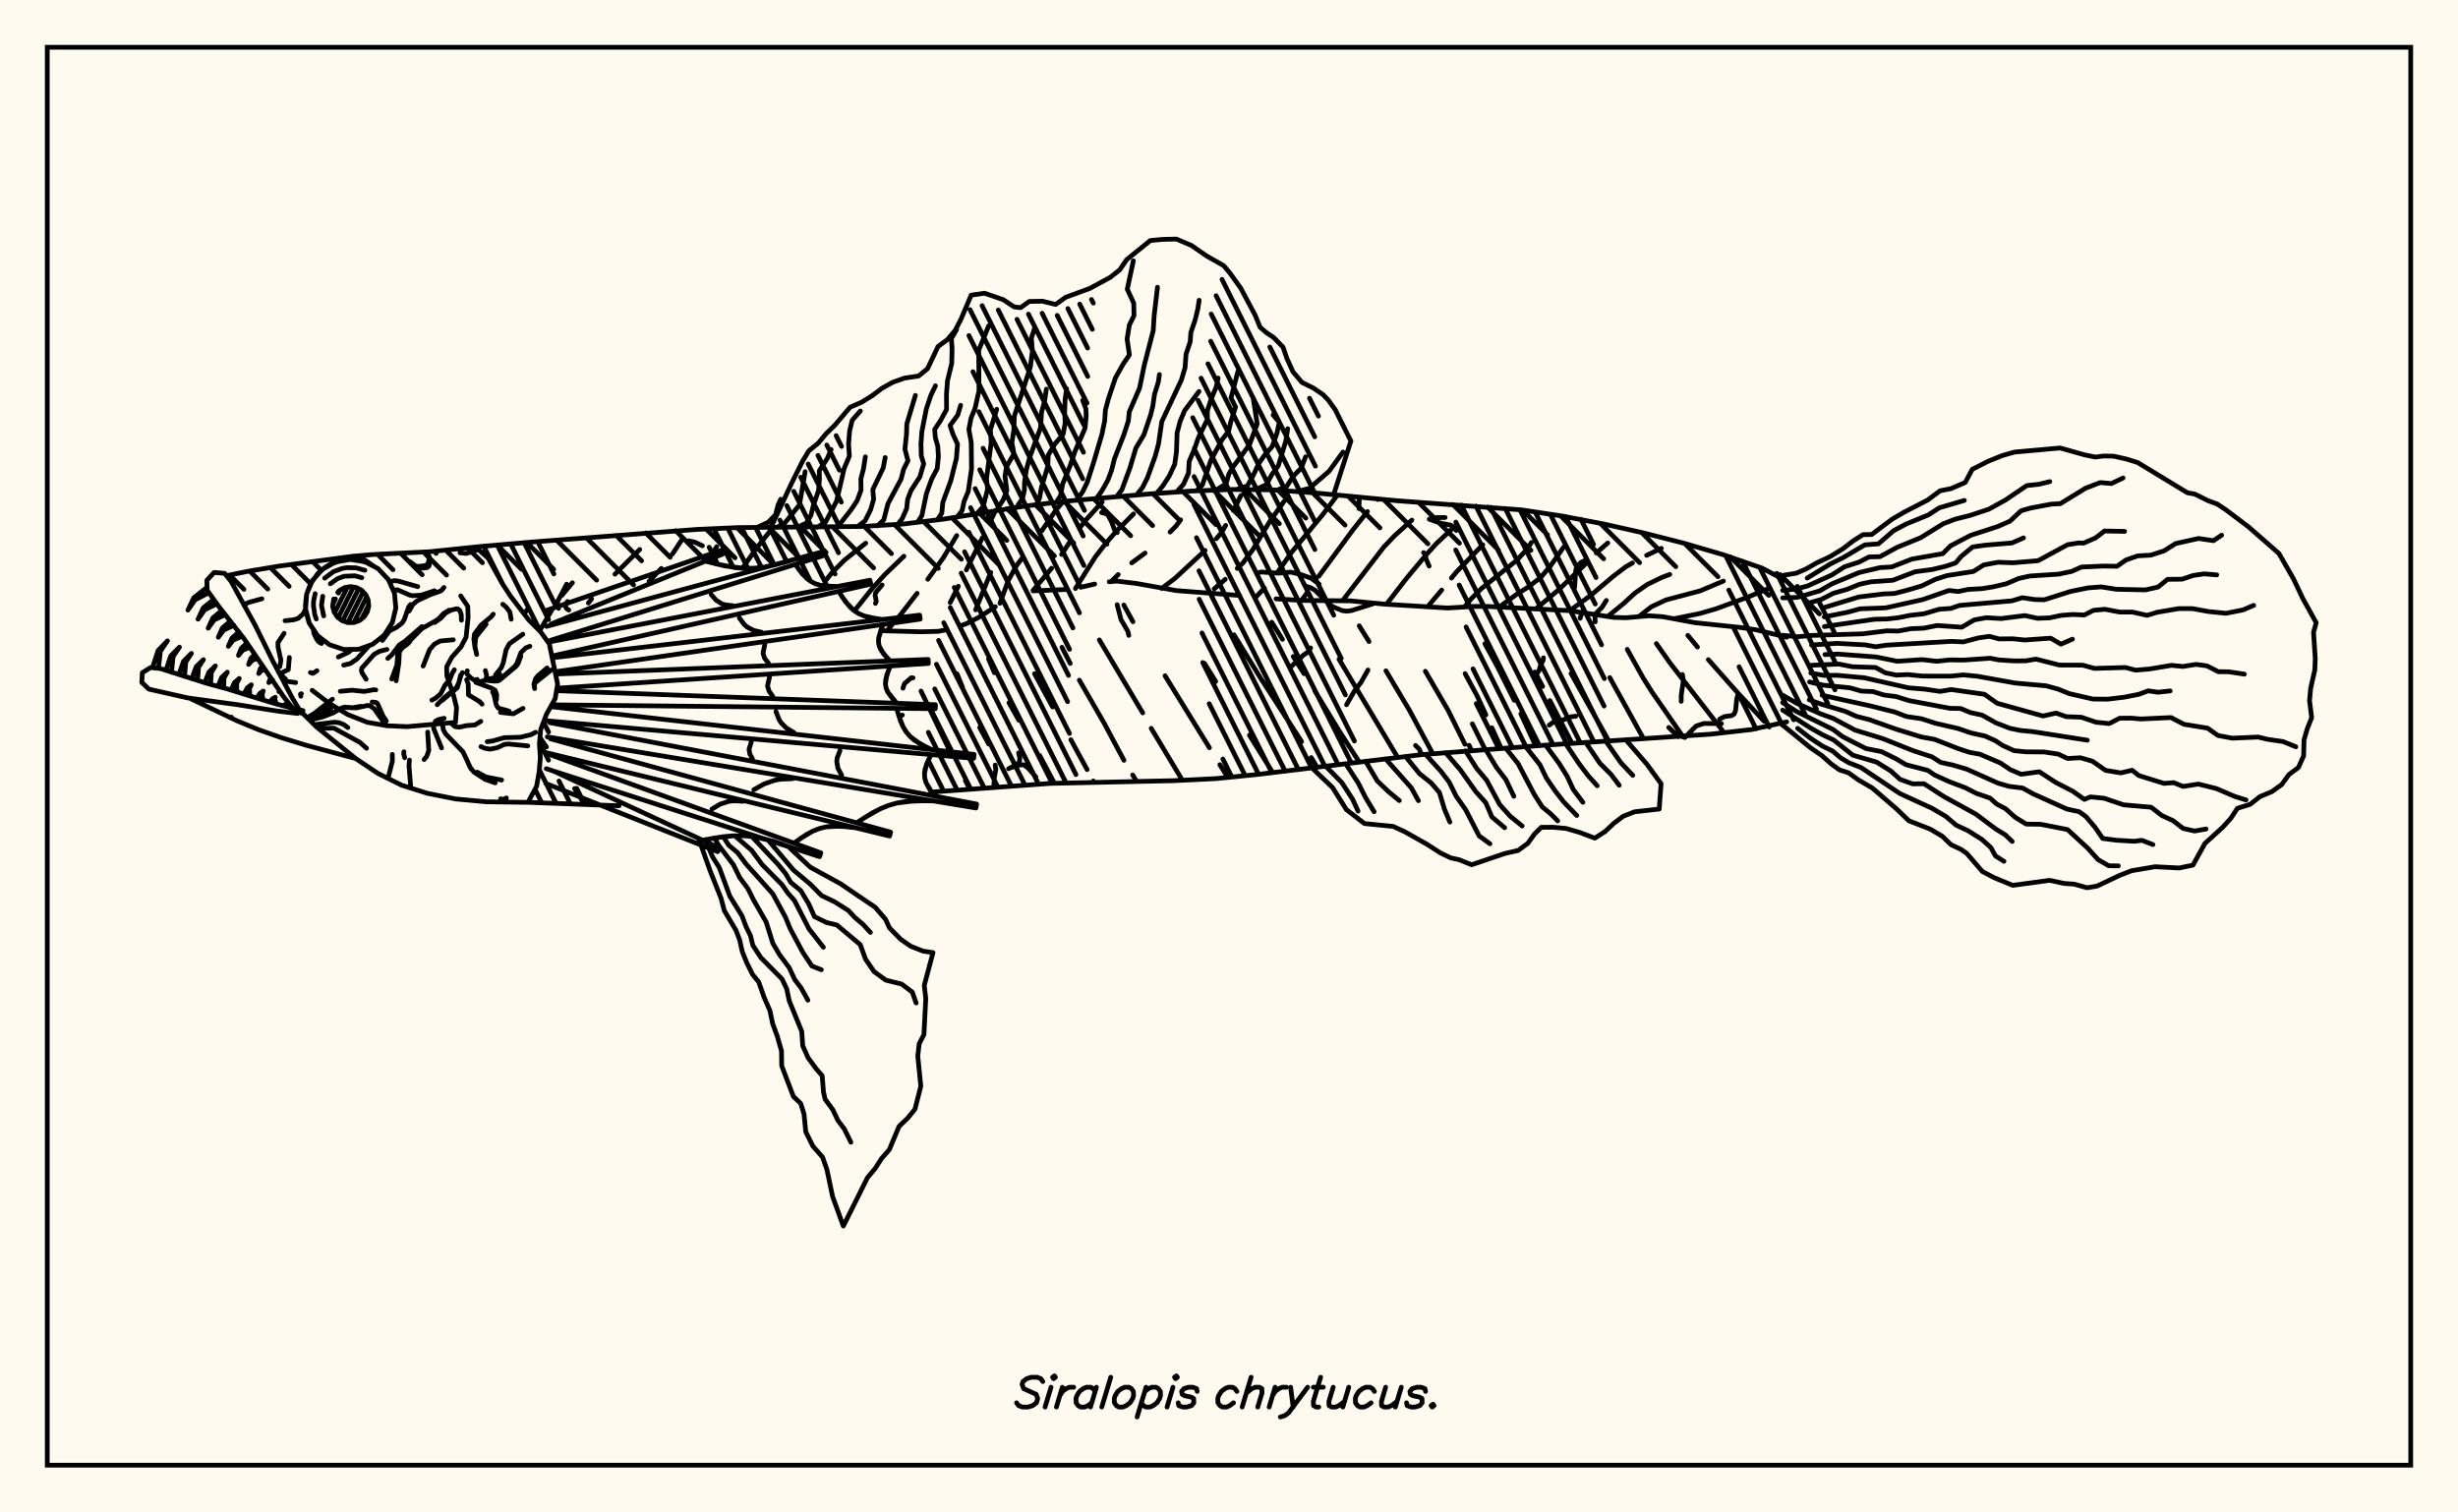 <svg xmlns="http://www.w3.org/2000/svg" width="520" height="320"><rect x="0" y="0" width="520" height="320" fill="floralwhite"/><rect x="10" y="10" width="500" height="300" stroke="black" stroke-width="1" fill="none"/><path stroke="black" stroke-width="1" fill="none" stroke-linecap="round" stroke-linejoin="round" d="
M 100.63 115.72 112.43 114.69 147.35 112.02 156.1 111.63 182.36 111.39 191.1 110.87 199.79 109.81 217.08 107.04 225.78 106.01 243.23 104.5 251.96 103.9 260.71 103.56 269.47 103.65 278.2 104.29 295.63 105.95 321.83 107.87 330.48 109.18 339.08 110.82 347.63 112.74 356.11 114.9 364.52 117.35 372.8 120.21 377.98 122.95 
M 377.98 152.73 370.51 154.36 361.81 155.34 326.87 157.66 300.68 159.67 265.91 163.87 257.19 164.74 248.45 165.17 222.19 165.75 197.01 167.59 
M 130.96 170.48 111.7 169.75 
M 186.3 133.44 194.78 133.67 198.48 133.58 200.08 133.27 
M 203.07 132.45 204.48 131.94 207.03 130.64 210.57 128.37 
M 218.56 125.02 225.56 124.72 
M 228.69 124.24 231.59 123.57 
M 234.66 123.09 236.29 122.95 240.3 123.43 248.89 124.96 262.28 125.99 
M 269.95 126.7 275.45 127.04 285.65 127.12 292.87 127.82 306.19 128.64 311.81 128.31 314.7 128.31 332.09 129.2 341.32 130.62 344 130.7 348.88 130.28 351.78 130.48 358.55 131.74 368.15 132.75 371.57 133.26 377.98 134.82 
M 111.62 128.87 110.86 129.89 
M 114.23 156.05 115.6 158.04 
M 121.55 166.84 123.61 170.11 
M 121.1 123.29 118.86 125.97 
M 116.87 128.83 114.16 133.47 
M 135.33 116.25 130.1 121.48 
M 125.16 126.7 124.47 127.59 
M 144.39 113.98 142.24 117.24 
M 139.91 120.26 137.31 122.99 
M 151.64 115.65 149.58 118.83 
M 163.53 111.59 160.06 115.96 157.06 120.21 
M 183.15 114.92 178.66 118.5 175.95 121.23 174.74 122.74 
M 191.23 117.68 187.19 121.57 184.64 124.37 181.05 128.86 
M 202.4 113.31 199.53 118.07 196.28 122.56 
M 194.02 125.53 190.56 130 187.63 133.44 
M 194.84 146.21 200.85 158.72 
M 204.23 165.17 205.19 166.96 
M 210.59 108.01 209.48 110.42 
M 207.82 113.79 204.43 120.59 
M 202.74 124.04 201.02 127.5 
M 202.46 142.56 203.62 145.39 
M 207.26 153.94 209.16 157.41 
M 209.6 121.11 206.39 129.04 
M 209.13 139.42 210.36 142.33 
M 213.45 148.69 215.55 152.39 
M 219.93 159.82 223.07 165.72 
M 224.91 106.11 223.36 107.95 220.35 112.36 
M 216.15 118.21 215.06 119.65 213.25 122.94 211.55 127.64 
M 218.86 142.54 222.68 149.58 
M 226.55 156.51 229.98 162.83 
M 231.29 165.24 231.42 165.46 
M 233.17 106.21 229.7 110.04 228.63 111.43 
M 226.56 114.31 224.59 117.31 
M 222.47 120.22 218.55 124.92 
M 224.66 136.96 226.41 140.36 
M 228.34 143.91 233.63 153.09 237.78 160.87 
M 239.62 163.96 240.46 165.34 
M 239.81 108.73 236.17 112.39 233.89 115.01 231.73 117.8 227.51 124.52 
M 232.57 135.39 241.75 150.83 
M 243.54 154.1 249.85 164.6 
M 249.77 109.97 248.74 111.36 247.54 112.57 
M 242.25 117.01 239.42 119.09 
M 236.57 121.56 235.14 122.97 
M 237.75 128.01 239.68 131.54 
M 246.47 142.98 255.86 158.2 
M 258.06 161.79 259.75 164.48 
M 262.53 104.84 260.92 108.01 
M 259.29 111.17 258.41 112.69 257.3 113.98 
M 254.94 116.46 248.63 122.31 245.77 124.51 
M 254.81 140.35 257.19 144.18 
M 264.32 155.54 269.26 163.48 
M 271.64 106.08 268.65 110.29 265.03 116.3 262.98 119.07 261.74 120.26 
M 259.2 122.57 256.87 124.59 
M 261.05 134.3 266.65 143.43 275.37 156.91 
M 277.4 160.28 278.64 162.34 
M 282.9 104.78 279.79 108.92 273.23 116.86 270.25 121.12 
M 267.5 124.42 265.74 126.28 
M 269.04 131.64 271.31 135.27 
M 273.58 138.9 275.87 142.53 
M 278.14 146.14 283.26 154.58 287.56 161.23 
M 291.56 105.6 291.47 105.69 
M 289.29 108.23 286.14 112.21 278.98 121.94 
M 276.66 125.2 275.35 127.04 
M 283.27 139.48 295.68 160.25 
M 298.69 110.04 295.02 113.36 292.73 115.76 284.06 127.04 
M 287.55 132.4 289.62 135.74 
M 293.2 141.92 298.15 150.24 303.11 159.46 
M 307.55 111.57 303.99 114.89 301.79 117.29 297.56 122.36 293.3 127.86 
M 301.54 142.02 306.38 150.34 309.91 157.47 
M 313.68 115.26 308.08 121.05 307.05 122.31 
M 305 124.84 301.98 128.41 
M 309.95 142.52 312.47 147.18 314.35 151.25 
M 315.6 153.97 317.59 158.32 
M 323.97 114.78 323.08 116.14 320.93 118.5 313.42 124.51 311.16 126.78 309.82 128.44 
M 314.13 136.19 316.71 140.9 320.35 148.17 
M 321.74 151.03 324.88 157.8 
M 330.8 115.74 328.02 119.71 325.97 122.14 323.46 124.1 320.72 125.84 317.23 128.39 
M 324.72 142.18 326.35 145.24 
M 327.88 148.22 332.56 157.26 
M 340.13 114.89 337.7 117 
M 335.46 119.27 329.76 124.76 324.86 128.87 
M 332.35 142.48 340.33 156.74 
M 351.47 116.02 348.35 117.5 
M 345.36 119.1 343.92 119.93 341.34 121.89 336.49 126 332.09 129.2 
M 340.56 143.37 347.7 156.3 
M 353.25 121.53 351.58 122.16 348.5 123.66 345.84 125.52 343.5 127.67 340.08 130.46 
M 344.25 137.4 347.67 143.53 349.49 146.41 355.98 155.78 
M 364.6 122.94 359.69 125.01 352.46 126.93 349.38 128.36 346.77 130.4 
M 350.41 136.17 353.32 140.3 364.73 155.01 
M 374.45 124.38 369.61 126.4 363 128.82 359.54 129.82 354.2 130.9 
M 357.07 134.43 359.11 136.9 
M 361.4 139.56 367.6 146.56 373.2 152.59 
M 300.77 159.66 300.23 158.47 299.46 157.72 
M 272.94 141.24 275.74 138.61 276.83 137.88 277.27 137.09 
M 120.07 127.27 119.7 127.77 119.64 128.32 119.86 128.78 120.33 129.07 
M 145.62 114.42 146.94 114.69 148.6 115.47 
M 236.34 127.94 237.16 131.09 238.58 133.52 238.81 134.43 
M 284.86 149.11 286.53 146.2 287.89 144.44 289.4 141.76 
M 236.36 112.69 235.8 112.13 235.12 110.34 234.39 108.98 233.98 108.68 233.04 108.44 
M 363.8 152.15 364.81 151.62 366.33 151.41 366.87 151.07 367.16 150.39 367.42 147.85 367.67 146.91 
M 219.13 164.36 217.52 162.52 216.57 161.81 215.63 161.88 214.19 162.34 
M 191.02 145.61 191.35 144.63 192.76 143.41 193.15 143.42 
M 186.62 123.77 185.23 125.4 185.14 125.97 185.38 127.23 185.2 127.66 
M 326.52 139.18 326.44 139.73 325.89 140.83 325.57 141.93 325.25 142.37 
M 301.16 116.92 301.54 117.26 301.7 118.29 302.34 119.77 
M 305.72 109.49 303.14 109.52 302.36 109.84 
M 335.75 118.4 334.45 118.99 333.56 119.88 333.34 120.74 333.11 124.29 
M 215.48 159.29 215.74 160.33 215.68 161.17 215.1 161.74 213.36 162.65 
M 334.28 130.82 334.61 129.73 334.97 129.19 
M 355.66 148.39 355.68 147.02 356.12 143.99 355.91 142.7 
M 210.53 161.87 210.68 162.75 210.36 164.49 210.23 166.58 
M 287.74 105.27 287.55 105.67 287.5 107.61 
M 190.9 151.3 190.19 151.6 
M 339.83 127.04 338.92 128.48 337.41 129.99 337.47 131.57 
M 290.35 127.79 285.89 129.19 284.93 129.31 283.95 129.19 282.11 128.44 281.17 127.83 278.21 124.9 277.32 124.37 276.31 124.05 
M 185.85 135.81 185.86 135.45 
M 279.07 123.59 277.33 122.31 275.16 121.54 273.09 121.04 270.43 121.27 266.87 121.02 265.79 121.23 
M 119.88 123.6 117.95 127.27 117.87 128.24 118.17 128.72 
M 327.74 153.43 328.86 152.59 330.73 152.29 332.4 151.64 333.38 151.53 
M 308.07 112.24 307.31 111.31 306.79 111.08 304.62 110.66 302.39 109.86 
M 155.89 111.63 155.89 111.64 
M 163.09 111.6 167.55 102.07 169.83 97.49 171.13 95.36 173.12 93.74 174.72 91.81 176.53 90.06 179.83 86.17 182.33 85.07 184.55 83.69 186.6 82.14 188.89 80.87 191.39 79.99 194.34 79.55 196.21 78.02 198.45 73.31 200.45 71.84 202.09 69.87 203.32 67.5 205.45 62.45 208.29 62.04 212.26 63.41 214.53 64.93 215.9 65.1 217.75 63.78 220.55 63.73 223.34 64.42 225.43 62.91 230.54 61.03 234.87 58.68 236.88 57.1 238.34 54.95 243.36 50.89 245.95 50.65 248.87 50.58 252.06 51.94 255.23 54.14 258.87 56.2 260.23 57.82 262.49 60.97 265.56 66.75 266.56 69.21 267.87 70.35 269.44 71.4 271.42 73.43 272.23 75.8 273.54 78.67 275.44 80.91 277.87 82.11 279.91 83.51 281.04 84.68 282.46 86.68 285.79 93.31 282.12 104.7 
M 277.57 104.22 277.57 104.22 
M 160.14 111.61 162.54 110.49 164.08 108.89 164.62 106.8 165.16 105.63 
M 164.39 111.59 166.12 110.55 169.13 106.81 170.33 99.8 
M 168.63 111.57 170.56 110.69 171.55 109.04 172.06 106.97 173.16 103.81 173.36 101.4 173.32 99.6 175.03 96.98 175.83 95.1 
M 172.88 111.57 174.66 110.44 176.96 106.08 178.61 99.04 179.69 96.5 179.52 93.91 179.74 91.18 180.28 88.92 182.01 86.96 
M 177.13 111.57 179.99 107.93 181.33 105.93 182.15 103.71 182.12 101.31 182.66 99.25 183.07 96.64 
M 181.38 111.43 183.02 110.18 184.18 107.83 184.82 105.63 184.64 103.6 186.85 99 187.27 96.8 
M 185.62 111.26 186.96 110.01 187.86 106.55 190.63 101.37 191.17 99.28 192.08 97.48 191.44 95.04 191.77 91.93 191.84 89.69 193.65 83.66 
M 189.87 111.02 190.87 109.72 191.8 107.62 192.02 105.61 192.73 103.78 194.59 100.91 195.41 98.12 194.9 96.44 194.83 93.91 195.03 91.27 195.96 86.54 196.94 83.6 197.9 81.62 
M 194.08 110.51 195.01 109.13 195.99 104.42 197.09 101.37 198.27 99.15 198.52 96.61 198.39 94.39 197.87 92.6 197.73 90.85 198.95 89.02 200.25 86.65 200.23 83.4 200.45 80.54 201.34 76.92 201.42 73.72 201.26 71.67 202.38 69.71 
M 198.3 109.99 199.24 108.58 199.46 106.3 201.15 101.69 202.33 96.99 202.57 93.97 201.62 91.91 200.99 90.03 202.61 87.83 203.23 85.75 
M 202.5 109.36 203.53 108.05 203.96 106.07 204.84 103.95 205.53 99.2 205.47 93.62 204.97 90.87 205.42 88.47 206.27 86.4 207.11 82.68 207.05 74.09 209.16 68.92 
M 206.69 108.64 207.98 107.2 208.92 103.53 208.7 101.3 209.69 93.61 209.52 90.94 210.86 86.59 
M 210.88 107.91 212.26 105.69 213.01 103.8 212.61 100.78 212.93 98.75 214.51 96.01 214.07 93.65 214.48 90.99 214.58 88.08 217.97 77.69 218.41 74.29 218.19 71.55 218.84 69.55 
M 215.09 107.32 216.38 105.32 216.72 103.63 216.74 102.08 217.11 99.48 217.8 96.88 220.12 90.54 220.34 87.2 220.96 85.01 221.36 82.33 
M 219.29 106.73 219.92 105.4 220.3 103.19 221.67 98.64 221.75 96.3 223.17 93.92 224.91 91.89 225.34 89.52 225.23 87.24 225.33 84.48 225.65 82.24 
M 223.51 106.21 224.37 104.86 224.8 102.43 226.44 98.41 227.4 95.54 229.54 90.61 229.79 88.06 229.72 86.47 229.05 84.7 
M 227.74 105.83 229.04 104.06 229.98 102.11 231.36 97.84 233.12 91.86 233.7 89.02 233.85 86.77 234.47 84.42 235.97 79.96 237.58 77.07 238.93 75.09 238.44 71.72 238.92 68.76 239.9 66.8 239.85 64.16 238.48 61.18 239.77 55.18 
M 231.97 105.45 233.22 103.65 234.36 101.61 235.13 99.59 235.77 97.07 237.79 91.91 238.71 89.05 238.9 87.15 241.07 82.14 242.07 77.3 243.97 69.93 244.16 66.81 244.87 60.77 
M 236.21 105.09 237.33 103.64 239.02 99.09 240.3 94.81 242 91.99 243.42 87.79 243.89 85.87 244.23 83.45 245.04 80.85 245.28 79.25 
M 240.44 104.73 241.69 103.17 242.74 101.09 244.4 96.46 245.09 93.92 245.78 89.2 249.91 80.45 250.71 77.78 250.91 74.96 251.79 72.31 251.93 70.36 252.81 67.77 253.4 65.41 253.68 63.53 
M 244.68 104.38 245.96 102.86 247.33 100.77 248.52 98.23 248.89 95.58 249.02 91.58 249.66 89.15 250.63 86.85 253.65 82.83 
M 248.92 104.1 250.39 102.44 251.43 100.1 251.58 97.6 252.64 95.15 253.49 92.69 255.43 88.74 255.43 86.87 256.2 84.49 257.3 81.86 257.69 80 
M 253.16 103.82 254.36 102.62 256.17 97.36 258.51 93.06 259.93 91.2 260.38 89.24 261.39 86.13 260.43 84.18 261.89 78.57 
M 257.4 103.62 259.38 102.34 259.98 100.27 260.94 98.68 264.34 94.07 265.97 89.67 265.16 84.53 
M 261.65 103.54 263.88 102.81 265.12 100.61 266.29 98.07 267.51 96.31 269.13 94.48 270.13 91.69 270.64 89.33 269.33 87.81 
M 265.9 103.45 267.94 102.53 269.02 100.47 270.42 98.57 272.01 93.32 272.42 90.7 
M 270.14 103.7 272.2 102.92 273.58 100.77 275.29 99.03 276.2 96.64 
M 274.38 104 276.99 103.32 281.16 99.72 284.11 95.64 
M 115.52 129.17 152.54 116.46 152.84 117.25 116.59 132.03 
M 115.63 132.53 173.75 116.81 173.99 117.63 116.48 135.47 
M 115.96 135.86 184.04 122.76 184.22 123.59 116.77 138.81 
M 116.84 139.17 194.56 130.15 194.67 130.99 117.42 142.14 
M 117.52 142.61 196.35 139.52 196.4 140.37 117.82 145.61 
M 117.73 146.13 197.89 149.1 197.87 149.95 116.72 149.13 
M 116.51 149.51 206.07 159.61 205.98 160.45 115.9 152.52 
M 116.32 152.89 206.61 170.12 206.46 170.95 115.78 155.9 
M 116.44 156.31 188.41 176.06 188.2 176.89 115.67 159.27 
M 116.55 159.74 173.66 180.45 173.38 181.25 115.56 162.64 
M 117.05 163.12 152.17 179.41 151.83 180.19 115.45 165.75 
M 149.21 118.73 153.4 119.75 157.57 120.25 159.65 120.21 161.73 119.97 163.8 119.55 167.94 118.39 
M 168.24 119.41 169.73 121.42 171.46 122.97 172.45 123.49 173.54 123.83 174.72 124.01 177.21 124.08 
M 177.43 125.12 178.9 127.36 180.65 129.17 181.67 129.83 182.81 130.32 184.05 130.66 186.69 131.06 
M 186.83 132.13 185.88 134.97 185.85 135.87 186.01 136.72 186.91 138.33 188.32 139.83 
M 188.37 140.9 187.59 142.84 187.32 144.69 187.46 145.57 187.81 146.41 189.71 148.8 
M 189.68 149.87 190.49 152.51 191.03 153.73 191.7 154.83 192.52 155.8 194.61 157.36 197.08 158.59 
M 196.98 159.66 196.02 161.67 195.57 163.66 195.64 164.63 195.91 165.58 197.58 168.4 
M 197.39 169.45 193.49 169.43 189.74 169.9 187.94 170.42 186.2 171.13 184.5 172.01 181.21 174.09 
M 180.94 175.13 177.79 174.79 174.76 174.95 173.32 175.31 171.92 175.86 170.57 176.59 167.95 178.38 
M 167.6 179.39 163.48 177.94 159.31 177 157.2 176.82 155.07 176.84 152.93 177.03 148.62 177.76 
M 151.31 119.27 155.48 120.09 157.57 120.25 159.65 120.21 161.73 119.97 165.87 119.01 
M 168.97 120.45 170.55 122.27 171.46 122.97 172.45 123.49 173.54 123.83 175.95 124.07 
M 150.45 125.79 151.48 126.97 152.71 127.76 153.42 127.98 154.99 128.14 
M 178.15 126.27 179.73 128.34 180.65 129.17 181.67 129.83 182.81 130.32 185.35 130.89 
M 156.42 130.76 157.44 132.11 158.04 132.65 159.45 133.39 161.1 133.76 
M 186.43 133.09 185.88 134.97 185.85 135.87 186.01 136.72 186.38 137.54 187.58 139.09 
M 161.8 136.38 161.42 138.19 161.76 139.28 162.55 140.28 
M 187.95 141.88 187.37 143.78 187.32 144.69 187.46 145.57 187.81 146.41 188.99 148.02 
M 162.79 143.28 162.37 145.11 162.7 146.23 163.46 147.27 
M 190.06 151.21 191.03 153.73 191.7 154.83 192.52 155.8 193.49 156.64 195.82 158 
M 164.16 150.54 164.79 152.18 165.22 152.89 166.39 154.07 167.9 154.95 
M 196.46 160.67 195.71 162.67 195.57 163.66 195.64 164.63 195.91 165.58 196.93 167.46 
M 177.7 158.81 177.12 160.34 177.02 161.1 177.28 162.58 178.06 164.02 
M 158.94 156.95 158.46 158.54 158.64 159.57 159.19 160.57 
M 195.43 169.41 191.59 169.58 189.74 169.9 187.94 170.42 186.2 171.13 182.85 173.02 
M 167.65 164.75 165.15 164.86 163.95 165.07 161.65 165.87 159.47 167.09 
M 179.36 174.92 176.25 174.78 174.76 174.95 173.32 175.31 171.92 175.86 169.25 177.45 
M 157.2 169.52 155.18 169.43 154.21 169.54 152.37 170.13 150.63 171.17 
M 165.54 178.63 161.4 177.38 159.31 177 157.2 176.82 155.07 176.84 150.78 177.36 
M 166.71 179.06 171.4 183.46 177.79 186.97 185.16 191.97 187.33 194.48 188.18 196.32 190.52 198.71 192.64 200.19 195.28 201.24 197.38 201.55 195.53 208.48 195.85 211.28 195.46 218.89 194.46 220.82 194.16 223.45 194.8 229.81 193.56 234.69 191.99 236.61 190.2 238.31 188.14 243.24 186.5 245.11 185.12 247.25 183.52 249.15 178.41 259.41 176.13 253.12 174.95 247.49 174.02 244.82 171.97 242.5 170.46 239.46 170.09 235.69 169.38 233.46 167.84 231.98 165.37 225.48 165.33 222.37 164.44 219.25 163.47 216.62 162.89 213.85 161.66 211.02 160.5 207.75 159.22 206.2 157.95 203.63 157.01 201.28 156.49 198.92 155.71 196.86 153.23 192.65 152.54 190.05 150.29 184.39 147.79 177.42 
M 162.44 177.66 167.88 184.1 171.39 187.05 173.82 189.49 176.56 190.8 179.47 192.64 180.85 194.11 182.62 195.62 184.14 197.28 
M 159.03 176.97 164.52 182.78 166.18 184.8 167.29 186.7 169.38 188.41 171.08 191.23 172.3 193.94 174.88 195.19 177.05 195.71 181.98 199.85 183.09 202.9 184.89 205.55 187.39 207.37 190.73 208.2 192.99 209.9 193.81 212.21 
M 155.45 176.83 159.01 179.91 161.24 182.93 165.43 187.16 166.7 188.98 168.06 190.51 171.15 196.54 174.19 200.42 
M 153.01 177.03 154.16 178.83 156.06 180.41 157.81 182.77 163.49 189.11 166.16 194.04 167.19 196.54 169.83 201.48 171.75 204.38 173.76 205.17 
M 151.16 177.3 151.99 178.78 155.16 182.96 156.47 185.65 158.25 188.06 159.36 190.31 162.1 195.1 163.49 199.56 164.92 202 166.95 204.72 168.12 207.24 169.48 209.03 170.91 211.62 
M 149.19 177.66 150.75 181.3 152.17 183.56 154.41 189.64 156.96 193.75 157.81 196.01 158.77 197.98 159.26 200 160.97 202.62 165.43 207.12 166.42 209.18 166.97 211.77 169.61 218.22 169.82 221.26 170.95 223.8 172.63 226.09 173.94 227.59 174.21 231.02 174.55 232.54 176.2 234.82 177.26 237.05 178.61 238.85 180.01 241.67 
M 343.94 156.51 348.41 161.69 351.41 165.82 351.01 171.17 345.78 171.76 343.38 172.71 341.41 174.2 339.58 175.92 337.4 177.33 334.17 176.12 331.29 175.28 328.56 175.03 326.08 175.04 324.64 176.45 323.21 178.44 321.16 179.94 318.41 180.56 311.33 182.96 308.71 181.9 306.91 181.51 304.73 180.46 301.86 178.61 297.2 175.99 294.72 174.85 288.66 174.25 284.82 171.28 281.92 166.64 277.57 162.49 
M 339.7 156.78 342.92 161.4 345.42 164.05 
M 335.46 157.05 338.44 161.46 340.82 163.85 342.55 166.14 
M 331.22 157.34 334.06 161.58 335.93 164.05 337.9 166.25 
M 326.98 157.65 329.75 161.39 331.53 164.23 332.82 167.03 334.87 169.75 
M 322.75 157.96 325.78 161.79 327.12 164.58 328.98 167.31 330.87 169.74 333.57 172.54 
M 318.51 158.25 321.16 161.57 324.57 168.06 326.26 170.71 328 172.14 329.54 173.68 
M 314.27 158.54 316.57 162.34 318.59 164.98 320.26 168.48 
M 310.03 158.85 312.38 162.56 314.52 165.1 317.28 170.24 319.5 172.71 322.02 174.76 
M 305.8 159.22 308.92 162.86 312.23 167.5 314.33 169.84 315.62 172.85 318.32 175.13 
M 301.57 159.59 304.83 163.18 306.56 165.45 308.05 168.45 310.09 171.35 312.92 176.86 315.2 178.52 
M 297.34 160.04 300.32 163.7 302.75 165.63 304.52 167.69 305.59 171.23 306.73 173.93 
M 293.12 160.55 298.57 166.68 300.07 169.4 
M 288.9 161.05 291.38 165.24 293.73 167.49 296.03 169.38 
M 284.69 161.59 287.32 165.63 288.94 168.84 290.7 171.74 
M 280.47 162.12 283.87 165.58 286.15 169.09 287.3 171.6 
M 377.13 121.75 379.97 121.28 382.05 120.39 384.35 119.08 387.14 117.78 389.89 116.1 392.07 114.42 394.14 113.11 395.96 113.1 400.3 109.84 402.66 108.45 407.83 105.78 410.44 103.84 412.75 103.38 415.75 102.08 417.24 99.3 420.56 97.61 423.6 96.38 426.17 95.65 435.82 94.78 440.95 96.22 443.27 96.7 445 96.48 447.12 96.51 449.81 97.11 452.21 97.85 462.76 104.26 464.3 104.53 467.15 105.94 469.08 106.65 470.86 107.83 475.67 111.46 482.11 117.09 485.14 122.36 487.15 126.59 490 131.75 489.44 133.78 489.8 139.32 489.71 141.76 488.83 145.61 488.59 148.24 489.04 151.85 488.14 154.1 487.42 156.55 487.35 159.91 486.25 162.38 484.22 163.9 482.72 165.98 480.62 167.49 478.08 168.56 476.07 170.16 473.34 171.02 471.91 173.18 470.19 175.06 466.46 178.45 463.93 183.03 461.05 183.64 455.91 183.38 450.92 184.23 448.41 185.22 443.66 187.47 441.53 187.83 438.79 187.06 436.69 186.92 433.64 186.26 425.8 187.32 421.79 185.66 419.38 184.39 416.06 180.54 414.86 179.71 412.72 178.7 410.94 176.96 408.38 175.44 403.83 173.66 401.22 171.13 396.09 166.72 393.14 165 391.05 163.5 389.17 162.9 387.4 161.63 385.43 159.87 382.91 158.13 377.13 153.41 
M 382.31 122.31 387.2 119.33 390 117.94 394.52 115.28 397.38 115.07 400.62 112.27 403.25 110.87 407.98 108.93 410.27 107.44 415.56 105.88 
M 377.13 124.92 380 124.63 382.44 123.96 387.56 121.63 390.21 119.92 393.32 118.91 395.4 117.83 397.72 117.78 401.37 115.79 406.32 113.77 411.11 110.81 413.66 109.83 416.71 109.07 420.78 107.72 424.28 105.78 428.79 102.73 431.36 102.46 433.65 101.9 
M 377.13 126.5 380.18 126.4 384.94 125.03 387.53 123.54 393.25 121.15 397.74 120.09 400.2 119.95 404.47 118.29 411 117.14 412.64 115.49 416.9 113.26 422.61 111.41 425.21 110.27 427.57 108.06 429.61 107.48 433.98 106.66 435.88 106.56 441.2 103.3 444.3 102.1 446.68 102.31 449.15 101.13 
M 382.82 127.54 385.35 126.81 387.86 125.52 390.74 124.7 393.43 123.61 395.77 123.1 400.43 122.77 405.14 120.97 408.76 120.49 411.65 119.8 413.74 119.1 414.87 117.74 417.32 115.72 419.94 115.35 425.63 114.88 428.08 113.81 
M 385.79 128.58 393.27 126.3 398.45 125.67 400.75 125.57 403.35 124.91 406.51 123.98 409.45 122.57 411.92 121.77 417.47 120.91 419.67 119.52 422.72 118.96 425.86 119.07 431.15 118.63 437.43 115.24 439.73 114.87 440.8 114.91 443.33 113.81 445.21 112.35 449.47 112.43 
M 385.93 130.52 390.83 129.54 393.53 128.81 398.93 128.61 406.77 126.86 412.33 124.93 414.24 125.16 416.36 124.71 419.26 124.55 421.57 124.18 424.43 123.52 427.09 122.38 429.42 121.87 435.54 121.47 438.27 120.89 440.34 119.97 445.1 119.76 447.86 119.81 449.79 118.46 452.29 117.6 454.99 117.46 457.82 116.55 460.28 115 465.11 113.93 468.27 114.39 470 113.23 
M 385.95 132.57 396.54 131.02 399.22 130.96 401.67 130.68 404.03 130.2 407.02 129.86 410.26 128.9 412.71 128.73 414.55 128.09 425.59 127.13 427.83 126.46 430.45 126.85 432.48 126.9 438.02 125.14 441.71 124.39 444.5 124.17 447.74 124.68 453.85 124.81 456.52 124.22 458.56 122.57 461.64 122.54 463.98 121.75 466.29 121.41 468.96 121.63 
M 377.13 134.41 380.29 134.72 383.24 134.44 394.05 134.1 399.14 133.47 401.58 133.51 404.24 133.02 407.01 132.9 409.81 132.34 415.03 132.7 417.64 131.16 420.2 130.69 423.36 130.87 428.38 130.24 431.06 130.82 433.55 130.73 436.1 130.19 438.57 130.01 440.96 130.12 442.88 129.13 445.34 128.91 448.43 129.5 451.16 129.5 454.23 130.2 456.37 129.54 460.89 128.77 463.79 128.76 467.11 129.37 470.91 129.76 474.54 129.04 476.77 128.08 
M 383.23 136.46 388.65 136.12 394.55 136.44 396.83 136.84 399.09 136.5 412.8 135.7 415.36 135.81 418.56 134.96 420.87 134.63 422.9 135.18 425.81 135.15 428.33 135.41 433.83 135.02 435.99 136.29 438.43 135.23 
M 386.08 138.49 388.85 138.39 396.85 138.99 401.37 139.91 406.61 139.56 409.77 139.91 412.48 139.62 415.38 139.66 421.03 139.27 422.83 139.62 426 139.83 428.53 139.82 430.7 139.45 435.68 140.71 440.6 140.73 443.09 141.42 449.65 141.23 451.79 141.79 454.75 141.54 459.38 140.77 461.78 141.01 464.6 140.57 466.88 140.88 469.31 142.12 471.45 142.13 474.81 142.63 
M 383.27 140.75 389.01 140.5 391.91 141.07 396.79 141.22 398.83 142.35 401.17 142.83 403.61 142.72 406.7 143.04 412.76 143.05 415.37 142.79 418.31 143.08 426.37 144.52 432.87 145.1 435.45 145.81 437.75 146.75 442.75 147.9 445.9 147.93 449.45 147.5 452.47 146.9 454.46 146.16 456.52 146.46 459.11 146.18 
M 383.09 142.4 385.8 142.89 388.69 142.88 394.4 143.4 403.78 145.53 407.14 145.8 410.45 146.28 412.79 145.89 419.82 146.89 422.52 148.8 432.21 151.49 434.97 150.87 437.13 151.63 440.31 151.75 443.44 152.81 446.23 153.09 448.42 151.96 450.88 151.94 452.9 152.12 459.29 151.82 462.03 153.24 467.03 154.06 469.21 155.61 472.27 156.18 477.73 155.94 479.66 156.41 483.01 156.9 485.7 158 
M 382.82 144.28 385.63 144.95 391.33 145.52 393.79 146.22 396.25 146.32 398.51 147.03 401.19 147.39 403.81 148.22 412.5 149.86 414.8 149.91 416.87 150.77 419.31 151.3 422.25 152.94 425.23 154.1 427.53 154.56 429.95 154.78 441.58 156.61 
M 385.47 147.09 395.83 149.39 400.83 150.64 403.32 151.6 406.48 152.07 409.5 153.04 414.26 154.14 416.92 155.06 419.91 155.72 422.14 156.72 423.72 157.74 426.07 158.82 428.61 159.07 432.46 159.1 435.44 159.55 437.41 160.48 440.11 160.32 442.68 161.06 445.43 162.99 448.67 163.53 451.07 162.97 452.45 164.08 457.81 165.75 459.84 165.59 461.85 166.39 465.07 165.89 468.9 166.85 472.81 168.52 475.16 169.25 
M 382.75 148.06 385.17 148.95 390.38 150.51 392.75 151.57 395.46 152.26 401 154.23 406.42 155.91 409.27 156.43 414.23 158.37 416.65 159.17 418.85 159.57 423.21 161.44 425.29 162.84 427.58 163.82 431.42 163.29 434.86 165.52 438.52 167.41 440.96 169.14 442.22 168.6 445.14 168.89 449.24 170.28 455.08 170.79 457.35 172.55 459.75 173.65 461.83 175.27 464.26 175.83 466.7 175.4 
M 377.13 147.08 380.17 148.84 385.32 151.1 387.76 151.97 392.45 154.47 398.34 156.28 404.68 158.81 408.72 160.13 410.55 161.3 413.21 161.89 416.08 162.74 422.67 165.69 425 166.37 427.9 166.73 430.1 167.95 437.26 171.17 439.86 171.74 441.26 172.75 443.14 174.95 444.84 177.4 447.72 177.77 451.54 178 453.12 177.79 455.46 178.69 
M 377.13 148.66 380.06 150.53 387.81 154.35 389.76 155.83 394.75 158.37 398.04 159.02 401.13 160.55 403.23 161.8 407.81 162.98 409.27 163.97 412.37 165.38 415.77 166.67 418.12 167.86 421 168.86 422.45 170.14 424.3 171.11 426.33 172.93 428.65 174.36 431.69 174.4 437.4 175.52 441.67 179.45 443.85 181.87 446.11 183.17 448.14 183.2 
M 377.13 150.24 382.91 153.95 385.61 155.48 387.91 156.55 391.98 159.78 397.01 161.25 399.98 163.1 401.98 164.9 404.63 165.85 407.03 165.82 411.22 168.52 417.99 172.24 422.23 175.41 424.22 176.63 425.69 178.04 
M 380.3 154.1 382.9 156.11 385.53 157.84 387.7 158.9 389.39 160.34 391.08 161.36 393.7 162.39 401.94 167.9 408.72 171.01 411.65 172.73 413.85 174.6 416.29 175.73 419.3 177.62 421.18 179.33 422.14 181.08 423.94 182.23 
M 364.16 153.1 360.47 153.07 358.81 153.61 356.44 156.03 354.77 155.52 353.03 153.91 355.01 155.88 
M 47.9 121.8 52.51 120.86 59.13 119.76 74.75 117.68 78.78 117.33 90.83 116.74 100.63 115.73 103.29 118.11 106.24 123.43 107.94 126.05 111.86 131.17 114.33 133.63 116.21 136.21 117.96 144.74 117.45 147.81 115.6 151.15 114.38 154.37 114.12 157.39 114.31 160.31 114.06 163.32 113.51 166.4 111.69 169.76 102.93 169.64 96.4 169.04 90.43 167.85 84.99 166.14 79.91 163.61 75.27 160.5 66.98 153.82 63.37 150.26 
M 97.46 126.08 98.96 128.29 99.03 130.61 98.6 134.82 97.51 136.89 95.58 139.06 94.49 141.08 94.54 143 95.97 147.19 96.59 149.74 96.35 152.84 86.13 153.74 81.87 153.55 77.7 152.82 73.56 151.18 69.62 148.8 66.04 146.05 
M 61.94 149.86 60.07 147.51 51.6 135.09 46.34 128.4 43.84 124.91 43.75 122.79 45.3 121.12 47.51 121.3 48.89 123.02 53.96 132.25 57.76 139.95 61.77 147.55 63.42 150.33 
M 62.96 150.95 58.7 150.45 50.27 149.1 39.72 147.66 31.48 145.8 30 144.37 30.11 142.33 31.85 141.24 33.97 141.46 44.01 144.66 48.02 145.74 58.18 148.87 63.14 150.17 
M 65.45 131.88 64.65 128.83 64.88 125.68 66.12 122.78 68.23 120.44 70.99 118.91 74.09 118.36 77.21 118.85 80 120.32 82.16 122.62 83.45 125.5 83.74 128.64 83 131.7 81.3 134.36 78.83 136.32 75.86 137.38 72.71 137.41 69.71 136.41 67.2 134.5 65.45 131.88 
M 65.34 131.61 64.71 129.32 64.61 128.14 64.85 125.78 65.67 123.56 67.2 121.4 
M 67.41 121.19 68.78 120.03 69.8 119.42 72.03 118.61 74.39 118.36 75.57 118.46 77.85 119.09 
M 66.91 130.96 66.59 130.03 66.31 128.11 66.35 127.13 66.67 125.62 
M 68.68 122.32 70.58 120.93 72.41 120.26 73.38 120.1 75.32 120.14 77.2 120.66 
M 68.48 130.31 68.01 128.07 68.28 126.16 
M 69.88 123.52 71.36 122.45 72.79 121.92 75.08 121.82 76.55 122.23 
M 70.69 129.52 70.37 128.3 70.59 126.74 
M 71.45 125.33 71.8 124.94 72.91 124.33 74.15 124.11 75.4 124.31 76.51 124.89 77.38 125.81 77.89 126.96 78.01 128.22 77.71 129.45 77.03 130.51 76.05 131.29 74.86 131.72 73.59 131.73 72.4 131.33 71.39 130.57 70.69 129.52 
M 71.89 124.89 71.6 125.48 
M 70.97 126.74 70.4 127.87 
M 73.5 124.22 72.45 126.33 
M 72.28 126.66 70.79 129.65 
M 74.78 124.21 71.55 130.68 
M 75.88 124.56 72.48 131.36 
M 76.82 125.23 73.58 131.72 
M 77.58 126.27 74.85 131.72 
M 77.99 128 76.53 130.91 
M 59.15 142.44 60.42 143.7 
M 48.56 121.65 51.61 124.7 
M 52.82 120.81 56.65 124.64 
M 57.18 120.07 61.17 124.06 
M 61.66 119.45 65.78 123.57 
M 66.21 118.9 68 120.69 
M 70.64 118.23 71.27 118.86 
M 75.15 117.64 76.19 118.69 
M 79.88 117.28 83.15 120.55 
M 84.76 117.06 89.31 121.61 
M 89.61 116.82 94.47 121.67 
M 94.35 116.45 98.1 120.2 
M 98.97 115.97 102.06 119.06 
M 85.61 160.31 85.4 159.5 85.45 159.05 
M 105.22 144.1 102.75 143.94 101.26 144.28 
M 104.35 129.94 103.93 130.47 101.8 132.24 100.37 134.16 100.25 135.2 100.5 137.15 
M 102.83 132.07 100.83 134.56 100.6 135.08 100.48 136.81 100.84 138.47 
M 92.27 117.1 91.9 116.65 
M 72.7 140.73 74.13 140.38 75.51 139.44 78.11 136.58 
M 55.41 126.69 52.81 127.4 52.18 127.64 51.64 128.07 
M 101.72 152.62 100.46 153.39 98.66 153.52 97.15 153.86 96.27 153.74 95.47 153.07 
M 115.74 141.32 113.71 143.06 113.29 143.62 112.96 144.75 113.11 145.69 
M 77.46 143.71 76.59 142.34 76.44 141.79 76.58 141.33 79.13 138.46 80.28 137.81 81.85 137.41 
M 80.91 135.5 82.34 133.52 83.91 132.71 85.06 131.81 85.51 131.11 86.45 128.42 86.85 127.89 
M 82.37 123.1 83.49 122.84 84.28 122.95 88.38 124.12 
M 92.49 149.1 93.73 147.83 96.59 145.45 97.09 144.35 97.45 142.83 
M 91.37 148.13 92.1 147.74 93.22 146.79 94.17 144.92 95.13 143.84 95.67 142.44 96.12 141.71 
M 86.7 118.81 87.9 119.73 88.54 119.85 90.09 119.65 90.51 119.3 90.78 118.42 90.66 117.86 89.99 116.79 
M 101.24 116.28 98.64 117.1 97.31 116.96 
M 61.21 139.11 60.99 141.68 59.2 142.52 
M 70.33 147.92 66.51 150.93 65 151.86 
M 82.04 139.31 82.98 138.45 84.45 136.47 85.69 135.66 89.26 132.56 
M 110.19 138.78 109.58 140.44 109.12 141.02 105.59 143.98 104.61 144.12 103.04 143.96 
M 67.05 141.91 66.21 142.47 65.67 142.29 
M 101.98 148.99 101.46 148.44 99.09 147 99.05 144.7 98.72 143.8 
M 84.81 137.13 86.4 135.88 89.24 132.99 92.16 131.36 92.82 130.89 93.84 129.81 95 129.1 
M 109.42 140.49 108.95 141.06 105.43 143.99 104.43 144.09 102.7 143.93 
M 83.14 124.81 84.16 124.81 86.71 125.93 87.33 126.04 89.12 125.92 91.92 124.99 
M 70.54 119.16 70.21 118.73 
M 105.03 148.08 105.08 146.96 104.75 146.05 103.95 145.58 100.69 144.38 
M 104.76 165.64 102.63 164.9 100.27 163.36 99.43 162.31 98.42 160.06 
M 113.31 154.94 112.27 155.45 110.08 155.98 106.67 156.07 104.18 156.78 103.07 156.92 
M 63.65 147.31 63.57 146.85 63.76 146.77 
M 100.96 143.74 100.37 143.91 99.6 143.43 98.86 142.69 98.75 142.38 98.85 141.92 
M 102.68 141.88 102.94 142.84 102.91 143.52 102.56 143.91 101.91 144.2 
M 60.1 134 58.8 135.96 58.82 136.92 59.43 139.73 59.18 141.06 
M 89.72 160.71 90.28 160.02 90.71 158.78 90.48 154.89 
M 73.59 153.94 72.72 153.3 71.72 152.91 70.73 152.8 66.47 153.32 
M 110.61 134.18 107.76 136.2 107.07 137.47 106.46 140.25 106.08 141.22 104.82 142.81 
M 91.96 131.71 93.27 130.78 94.29 129.68 95.45 129.08 96.5 128.81 96.84 128.82 97.29 129.2 97.58 130.04 97.62 131.23 
M 62.55 144.41 60.03 144.07 
M 76.33 149.44 74.59 149.74 72.92 149.61 72.25 149.8 70.48 150.83 68.31 151.66 65.51 152.37 
M 64.66 128.73 64.19 129.83 63.09 130.84 62.08 131.14 60.3 131.33 
M 82.88 143.66 83.97 140.69 84.17 138.07 84.69 137.22 86.25 136.01 
M 72.29 118.68 71.62 118.58 
M 79.5 145.97 79.12 145.92 77.08 146.29 74.47 146.03 71.99 146.26 
M 77.54 158.31 76.15 157.07 70.65 154.06 67.29 154.08 
M 107.67 150.45 105.39 149.8 104.98 149.14 104.5 146.95 104.22 146.42 
M 99.66 162.72 97.94 159.07 94.27 155.27 93.78 154.38 93.61 153.04 
M 110.64 149.88 108.61 151.02 105.88 150.73 
M 83.8 144.04 84.37 140.32 84.48 137.94 85.12 137.05 86.18 136.29 86.76 135.67 
M 86.91 166.74 86.52 161.99 86.62 160.83 
M 111.66 157.81 107.59 157.41 106.7 157.49 105.24 158.19 103.67 158.5 102.51 158.3 101.75 157.96 
M 86.56 129.28 87.31 127.92 88.23 127.13 91.02 125.82 93 125.13 93.45 124.88 93.92 124.29 
M 93.41 158.24 91.83 154.37 91.71 153.78 92.13 152.58 92.72 152.25 93.96 151.97 
M 82.08 164.69 83.01 161.01 82.99 159.61 
M 93.52 148.22 96.75 145.5 97.52 142.87 97.83 142.31 
M 69.48 149.65 66.46 151.59 65.23 152.1 
M 87.91 120.02 89.53 120.2 90.38 120.08 90.76 119.75 91.01 118.41 90.84 117.8 90.21 116.78 
M 112.1 136.74 111.26 137.06 110.21 138.07 109.35 140.37 108.92 140.98 105.86 143.67 105.4 143.96 104.4 144.06 
M 66.31 133.16 66.39 133.95 66.96 135.18 67.41 135.8 68.01 136.15 
M 81.08 152.66 79.18 149.97 78.38 149.39 77.81 149.25 75.37 149.78 72.85 149.69 72.18 149.91 
M 79.32 119.97 76.51 118.02 75.65 117.6 
M 106.37 127.85 107.09 128.46 107.85 129.47 108.14 131.01 
M 105.75 142.66 104.85 143.35 102.9 143.76 102.17 144.11 
M 71.58 139.01 73.64 138.05 74.46 137.39 
M 89.52 140.92 90.89 137.45 91.91 136.28 93.09 135.63 95.9 135.36 
M 116.61 141.75 113.35 144.35 113.04 144.83 113.1 145.65 
M 81.73 152.56 81.01 151.46 79.85 148.83 79.55 148.63 78.73 148.53 
M 106.12 165.04 102.81 164.39 100.95 163.37 
M 69.98 150.07 67.97 151.31 65.38 152.24 
M 107.13 168.82 106.49 169.14 105.91 169.01 
M 63.4 150.35 63.74 150.89 
M 59.06 146 59.01 146.34 59.21 146.22 
M 57.26 143.34 56.87 144.42 57.38 143.98 57.69 143.91 
M 55.53 140.92 55.09 141.42 54.73 142.5 55.36 141.85 56.03 141.64 
M 53.86 138.49 53.07 139.29 52.59 140.58 53.35 139.71 54.43 139.32 
M 52.24 136.04 51.06 137.15 50.45 138.67 51.34 137.58 52.85 136.96 
M 50.55 133.68 49.05 135.02 48.31 136.75 49.32 135.45 51.24 134.6 
M 48.75 131.41 47.03 132.88 46.18 134.83 47.31 133.31 49.48 132.31 
M 46.93 129.16 45.02 130.75 44.04 132.91 45.29 131.18 47.61 130.06 
M 45.21 126.82 43 128.61 41.9 131 43.28 129.04 45.88 127.75 
M 43.81 124.24 40.99 126.48 39.76 129.08 41.27 126.91 44.2 125.41 
M 62.45 149.99 64.11 150.35 
M 59.78 149.31 60.75 148.85 61.27 149.7 
M 57.05 148.54 57.65 147.85 58.22 147.52 58.15 147.96 58.45 148.94 
M 54.33 147.72 54.96 146.72 55.69 146.2 55.46 146.83 55.64 148.12 
M 51.61 146.85 52.27 145.59 53.16 144.87 52.77 145.69 52.86 147.25 
M 48.87 146 49.58 144.45 50.62 143.54 50.08 144.56 50.09 146.37 
M 46.11 145.19 46.89 143.32 48.09 142.22 47.39 143.43 47.32 145.54 
M 43.32 144.44 44.2 142.19 45.56 140.89 44.7 142.29 44.55 144.79 
M 40.57 143.61 41.51 141.05 43.03 139.57 42 141.16 41.79 143.96 
M 37.84 142.73 38.82 139.92 40.5 138.24 39.31 140.03 39.03 143.12 
M 35.1 141.84 36.12 138.79 37.97 136.92 36.62 138.9 36.28 142.23 
M 32.26 141.28 33.43 137.66 35.43 135.59 33.93 137.76 33.52 141.41 
M 40.14 147.73 50.04 152.46 54.74 154.4 59.66 156.12 64.8 157.68 75.27 160.5 
M 48.94 151.72 48.84 151.91 
M 105.89 122.81 105.99 122.91 
M 105.18 115.3 110.32 120.44 
M 111.44 114.76 117.13 120.45 
M 117.77 114.29 126.22 122.75 
M 124.08 113.8 134.03 123.76 
M 130.35 113.27 135.74 118.66 
M 136.63 112.76 141.78 117.91 
M 142.95 112.28 149.47 118.8 
M 149.4 111.93 155.49 118.02 
M 155.9 111.63 163.82 119.55 
M 162.66 111.6 169.35 118.28 
M 169.44 111.57 174.76 116.89 
M 176.24 111.57 184.81 120.15 
M 182.84 111.37 188.59 117.13 
M 189.35 111.09 198.51 120.25 
M 195.4 110.35 203.38 118.32 
M 201.41 109.55 211.29 119.44 
M 207.2 108.55 213 114.34 
M 213.05 107.6 223.06 117.61 
M 219.02 106.77 227.16 114.91 
M 225.12 106.07 234.18 115.13 
M 231.36 105.51 239.2 113.35 
M 237.62 104.97 243.84 111.2 
M 243.89 104.44 249.18 109.73 
M 250.25 104.01 257.24 111 
M 256.68 103.64 266.28 113.24 
M 263.34 103.5 270.65 110.81 
M 270.35 103.71 276.26 109.62 
M 277.67 104.23 284.55 111.11 
M 285.26 105.03 291.93 111.69 
M 292.75 105.71 302.09 115.06 
M 300.14 106.31 308.76 114.93 
M 307.37 106.74 317 116.37 
M 314.7 107.27 323.88 116.45 
M 322.15 107.92 327.39 113.16 
M 330.15 109.13 339.26 118.23 
M 338.53 110.71 346.87 119.05 
M 347.28 112.65 354.52 119.89 
M 356.4 114.98 363.44 122.02 
M 366.01 117.79 374.19 125.97 
M 376.57 121.56 384.9 129.89 
M 113.19 167 114.61 169.85 
M 114.1 162.88 117.64 169.96 
M 114.15 157.03 116.05 160.84 
M 118.26 165.25 120.66 170.06 
M 114.99 152.77 116.05 154.89 
M 122 166.79 122.88 168.54 
M 102.33 115.55 106.37 123.62 
M 105.18 115.3 114.38 133.71 
M 108.03 115.06 116.05 131.1 
M 110.88 114.81 117.34 127.73 
M 113.75 114.59 117.17 121.43 
M 150.03 115.78 151.84 119.39 
M 151.04 111.85 155.13 120.03 
M 153.95 111.72 158.21 120.24 
M 156.88 111.63 161.09 120.05 
M 159.85 111.61 163.82 119.55 
M 162.81 111.6 166.43 118.84 
M 165.01 110.05 171.48 122.98 
M 166.45 106.97 174.98 124.02 
M 167.92 103.96 176.66 121.44 
M 196.42 160.96 199.64 167.4 
M 169.4 100.98 177.39 116.95 
M 196.39 154.95 202.5 167.18 
M 170.97 98.17 177.43 111.09 
M 197.19 150.61 205.36 166.95 
M 173.04 96.35 177.98 106.23 
M 197.74 145.76 208.22 166.72 
M 174.92 94.16 177.58 99.48 
M 198.1 140.53 211.08 166.49 
M 176.89 92.17 178.03 94.45 
M 198.56 135.49 213.96 166.3 
M 199.66 131.76 216.84 166.11 
M 201.03 128.54 219.72 165.92 
M 201.88 124.29 222.6 165.74 
M 203.34 121.26 225.53 165.64 
M 204.06 116.75 227.62 163.88 
M 204.96 112.62 226.25 155.18 
M 205.33 107.41 225.86 148.46 
M 206.29 103.38 226.05 142.9 
M 207.27 99.39 226.27 137.39 
M 207.97 94.84 226.98 132.85 
M 207.08 87.11 228.36 129.67 
M 205.83 78.65 228.63 124.26 
M 204.98 71 229.3 119.65 
M 205.21 65.52 229.15 113.41 
M 207.76 64.67 229.42 107.99 
M 211.19 65.59 229.06 101.31 
M 258.7 160.6 260.6 164.4 
M 215.15 67.56 229.21 95.68 
M 255.81 148.89 263.43 164.12 
M 217.57 66.46 229.36 90.02 
M 254.44 140.18 266.27 163.84 
M 220.46 66.28 229.96 85.28 
M 254.28 133.92 269.07 163.51 
M 223.66 66.73 230.12 79.65 
M 253.69 126.78 271.88 163.17 
M 225.91 65.28 230.09 73.64 
M 253.65 120.77 274.69 162.84 
M 228.42 64.35 231.08 69.67 
M 253.12 113.76 277.49 162.5 
M 230.91 63.37 231.29 64.13 
M 252.57 106.7 280.29 162.14 
M 252.61 100.84 283.09 161.79 
M 252.63 94.92 285.88 161.44 
M 252.33 88.37 286.53 156.78 
M 253.46 84.7 284.63 147.02 
M 254.09 80.01 283.74 139.3 
M 255.55 76.97 282.15 130.17 
M 256.13 72.19 278.17 116.27 
M 256.23 66.44 278.27 110.52 
M 257.27 62.57 278.56 105.14 
M 258.52 59.11 278.28 98.63 
M 268.64 73.42 278.14 92.42 
M 310.78 157.68 311.31 158.75 
M 277.03 84.25 278.93 88.05 
M 311.48 153.15 314.18 158.55 
M 312.32 148.87 317.06 158.35 
M 311.62 141.52 319.94 158.16 
M 310.16 132.65 322.81 157.95 
M 308.69 123.78 325.68 157.74 
M 307.96 116.36 328.55 157.53 
M 307.99 110.46 331.42 157.32 
M 309.15 106.85 334.29 157.13 
M 312.24 107.07 337.18 156.94 
M 315.34 107.33 340.06 156.76 
M 318.45 107.59 339.35 149.39 
M 321.55 107.85 339.41 143.57 
M 324.76 108.31 338.82 136.44 
M 327.97 108.8 337.48 127.8 
M 331.19 109.28 337.65 122.2 
M 334.46 109.86 337.12 115.18 
M 368.31 147.83 371.5 154.22 
M 367.91 141.08 374.28 153.82 
M 366.82 132.95 377.05 153.42 
M 365.74 124.85 379.47 152.3 
M 365.05 117.51 381.88 151.17 
M 368.63 118.72 384.28 150.04 
M 372.25 120.01 386.69 148.9 
M 375.87 121.3 388.19 145.95 
M 380.22 124.06 388.19 140 
M 384.97 127.61 388.19 134.05 
M 220.61 292.3 220.19 291.7 219.38 291.39 218.17 291.39 217.19 291.7 216.41 292.3 216.23 292.89 216.56 293.8 219.2 295 219.53 295.89 219.26 296.8 218.48 297.39 217.48 297.7 216.29 297.7 215.48 297.39 215.06 296.8 
M 222.68 291.39 222.89 291.7 223.28 291.39 223.07 291.1 222.68 291.39 
M 222.35 293.5 221.08 297.7 
M 224.75 293.5 223.49 297.7 
M 224.21 295.3 224.78 294.39 225.56 293.8 226.25 293.5 227.15 293.5 
M 231.95 293.5 230.69 297.7 
M 231.68 294.39 231.26 293.8 230.75 293.5 229.85 293.5 229.16 293.8 228.38 294.39 227.81 295.3 227.63 295.89 227.66 296.8 228.08 297.39 228.58 297.7 229.49 297.7 230.18 297.39 230.96 296.8 
M 234.98 291.39 233.08 297.7 
M 237.95 293.5 237.26 293.8 236.48 294.39 235.91 295.3 235.73 295.89 235.76 296.8 236.18 297.39 236.69 297.7 237.58 297.7 238.27 297.39 239.06 296.8 239.63 295.89 239.81 295.3 239.77 294.39 239.36 293.8 238.85 293.5 237.95 293.5 
M 242.45 293.5 240.56 299.8 
M 242.18 294.39 242.96 293.8 243.65 293.5 244.55 293.5 245.06 293.8 245.48 294.39 245.51 295.3 245.33 295.89 244.76 296.8 243.98 297.39 243.29 297.7 242.39 297.7 241.88 297.39 241.46 296.8 
M 248.48 291.39 248.69 291.7 249.08 291.39 248.87 291.1 248.48 291.39 
M 248.15 293.5 246.89 297.7 
M 253.27 294.39 253.15 293.8 252.35 293.5 251.45 293.5 250.46 293.8 249.98 294.39 250.1 295 250.61 295.3 252.02 295.6 252.52 295.89 252.56 296.8 252.08 297.39 251.08 297.7 250.19 297.7 249.38 297.39 249.26 296.8 
M 261.68 294.39 261.26 293.8 260.75 293.5 259.85 293.5 259.15 293.8 258.38 294.39 257.8 295.3 257.63 295.89 257.65 296.8 258.08 297.39 258.58 297.7 259.49 297.7 260.18 297.39 260.96 296.8 
M 264.68 291.39 262.78 297.7 
M 263.69 294.7 264.86 293.8 265.55 293.5 266.45 293.5 266.95 293.8 266.99 294.7 266.08 297.7 
M 269.75 293.5 268.49 297.7 
M 269.2 295.3 269.77 294.39 270.56 293.8 271.25 293.5 272.14 293.5 
M 273.04 293.5 273.58 297.7 
M 276.64 293.5 272.63 298.89 271.84 299.5 270.86 299.8 
M 279.38 291.39 277.84 296.5 277.88 297.39 278.39 297.7 278.99 297.7 
M 277.84 293.5 279.95 293.5 
M 282.04 293.5 281.14 296.5 281.17 297.39 281.69 297.7 282.58 297.7 283.27 297.39 284.45 296.5 
M 285.34 293.5 284.08 297.7 
M 290.77 294.39 290.36 293.8 289.84 293.5 288.95 293.5 288.26 293.8 287.48 294.39 286.9 295.3 286.73 295.89 286.76 296.8 287.17 297.39 287.69 297.7 288.58 297.7 289.27 297.39 290.06 296.8 
M 293.14 293.5 292.25 296.5 292.27 297.39 292.78 297.7 293.69 297.7 294.38 297.39 295.54 296.5 
M 296.45 293.5 295.19 297.7 
M 301.58 294.39 301.45 293.8 300.64 293.5 299.75 293.5 298.76 293.8 298.27 294.39 298.39 295 298.9 295.3 300.32 295.6 300.83 295.89 300.86 296.8 300.38 297.39 299.39 297.7 298.49 297.7 297.68 297.39 297.56 296.8 
M 303.16 297.1 302.77 297.39 302.99 297.7 303.38 297.39 303.16 297.1 
"/></svg>
